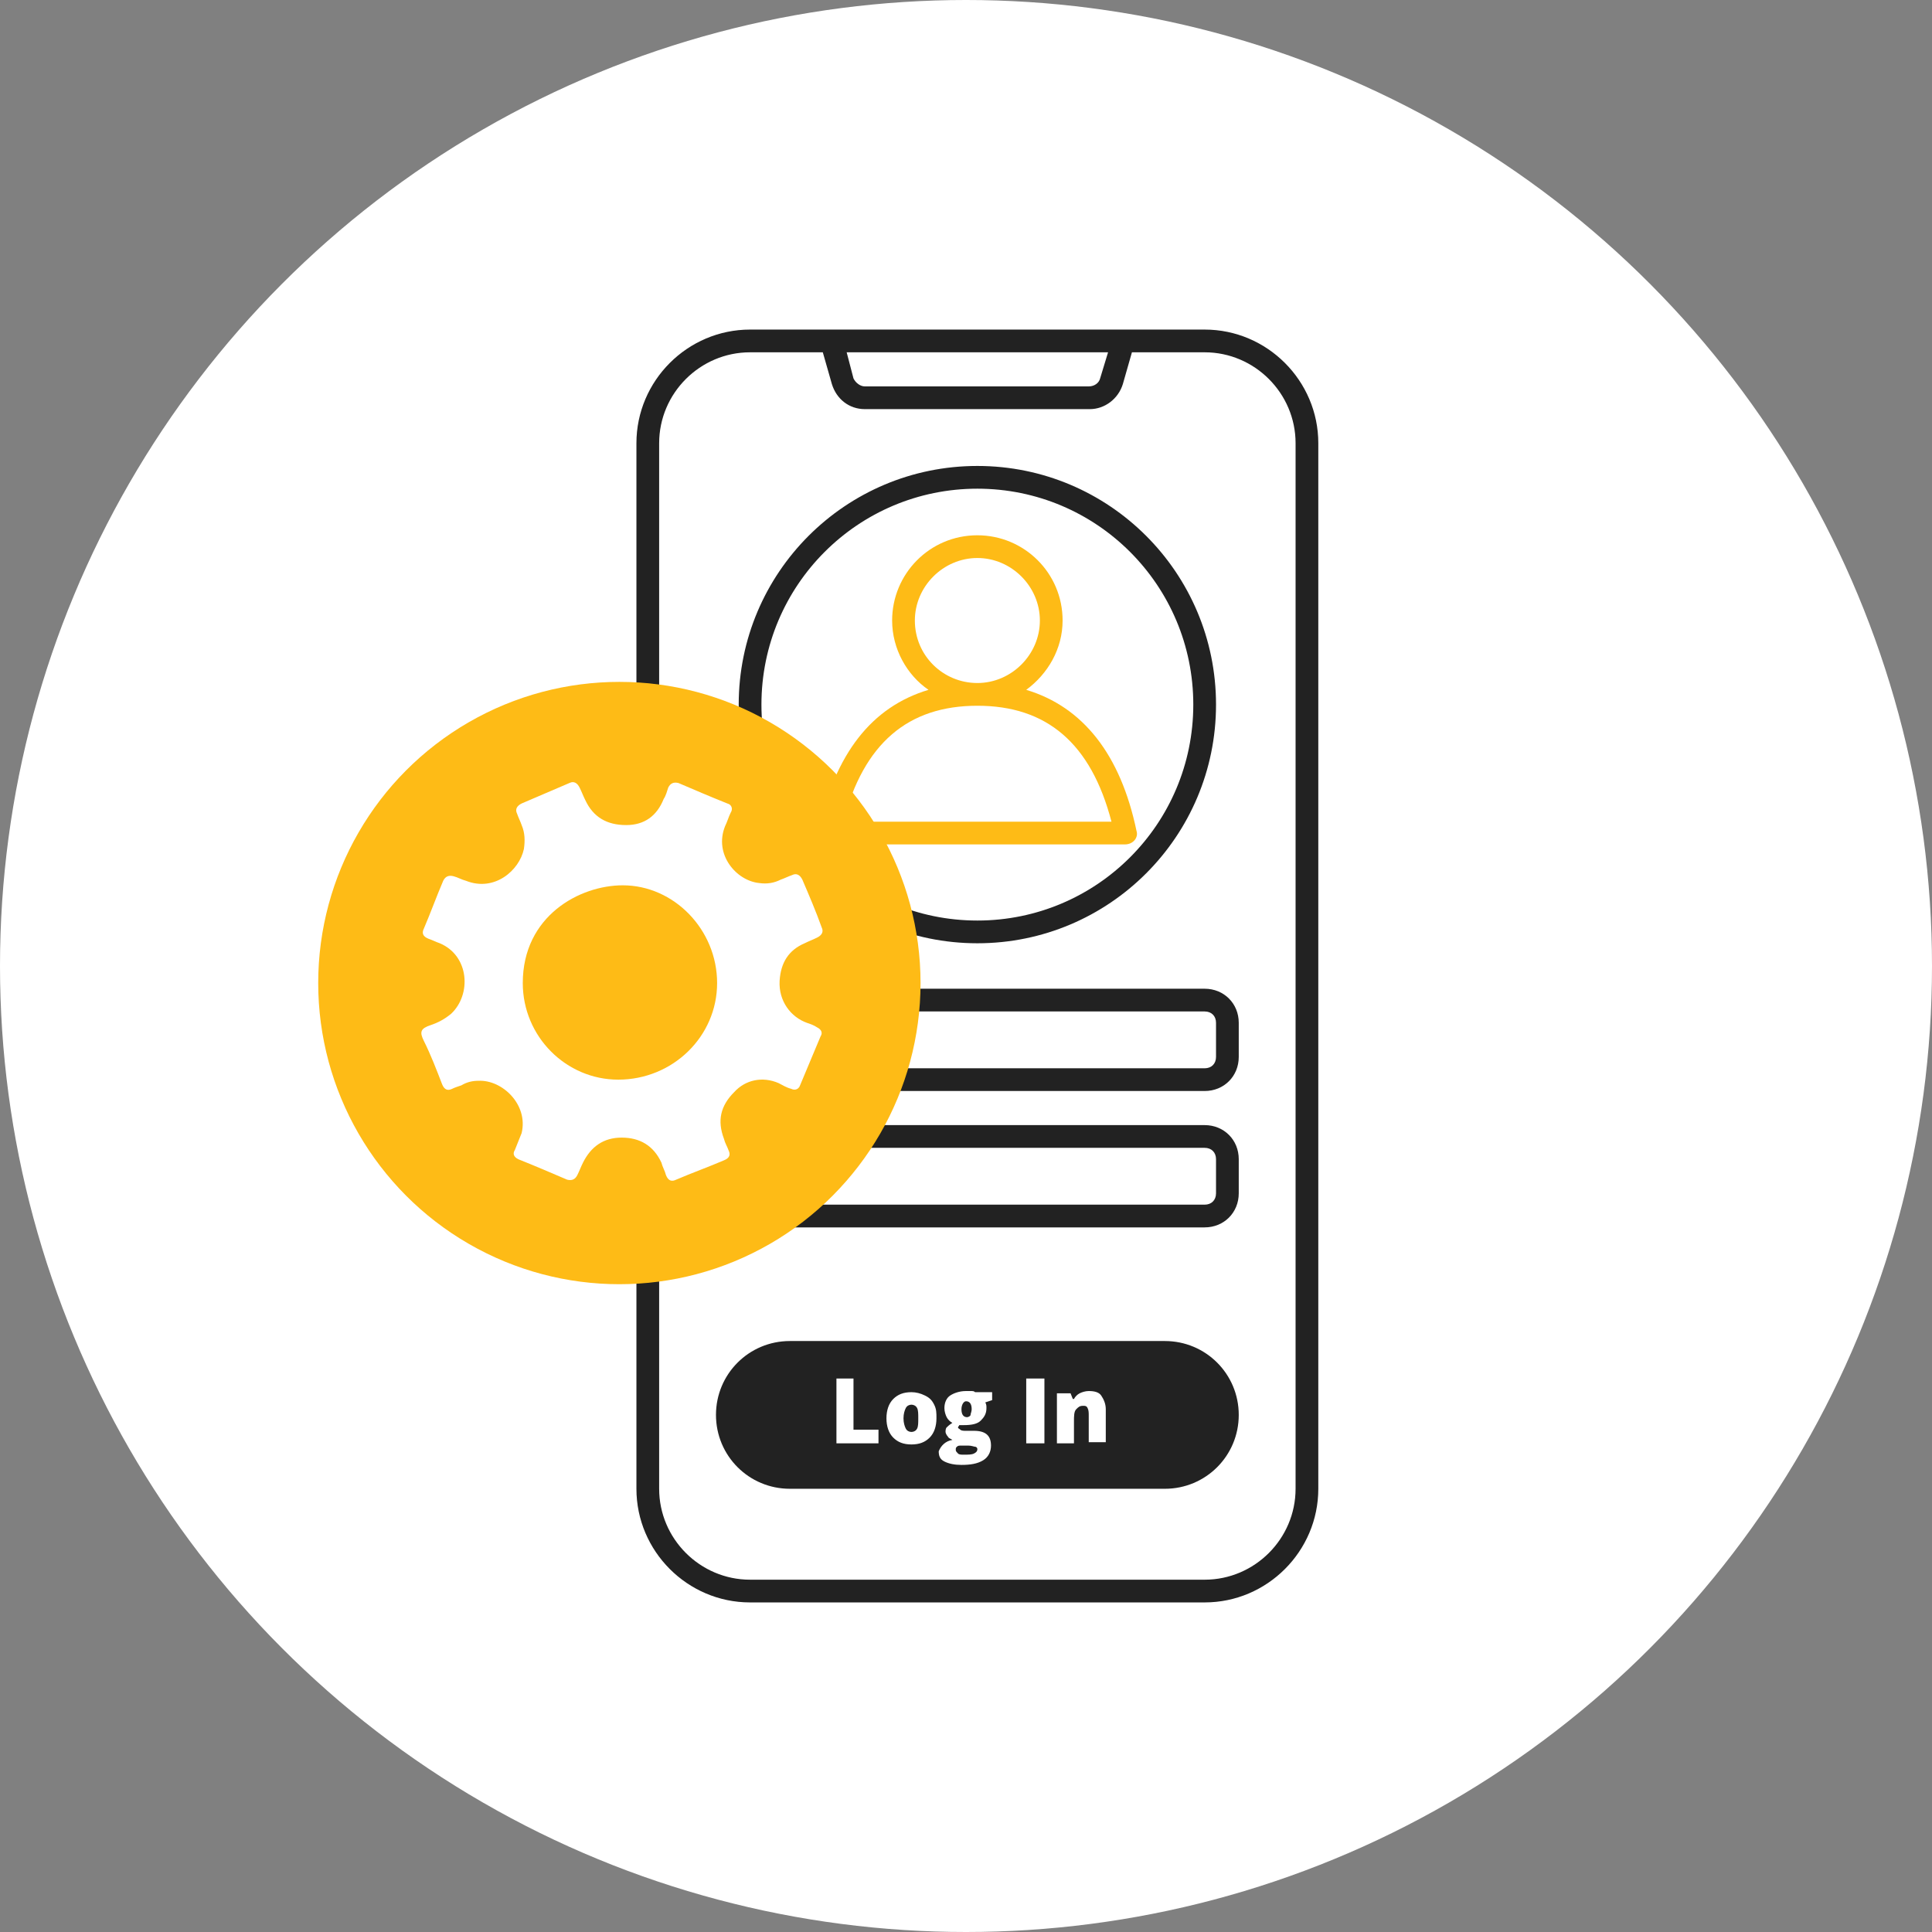 <?xml version="1.0" encoding="utf-8"?>
<!-- Generator: Adobe Illustrator 19.2.0, SVG Export Plug-In . SVG Version: 6.00 Build 0)  -->
<svg version="1.1" id="Layer_1" xmlns="http://www.w3.org/2000/svg" xmlns:xlink="http://www.w3.org/1999/xlink" x="0px" y="0px"
	 viewBox="0 0 170 170" style="enable-background:new 0 0 170 170;" xml:space="preserve">
<rect x="0" y="0" width="170" height="170" fill="#808080" stroke="none"/>
<style type="text/css">
	.st0{fill:#FFFFFF;}
	.st1{fill:#222222;}
	.st2{fill:#FEBB16;}
</style>
<title>app_dev_icon</title>
<desc>Created with Sketch.</desc>
<circle id="Oval" class="st0" cx="85" cy="85" r="85"/>
<path class="st1" d="M106,29h-7.1H73.1H66c-5.5,0-10,4.5-10,10v92c0,5.5,4.5,10,10,10h40c5.5,0,10-4.5,10-10V39
	C116,33.5,111.5,29,106,29z M97.5,31l-0.7,2.3c-0.1,0.4-0.5,0.7-1,0.7H76.1c-0.4,0-0.8-0.3-1-0.7L74.5,31H97.5z M114,131
	c0,4.4-3.6,8-8,8H66c-4.4,0-8-3.6-8-8V39c0-4.4,3.6-8,8-8h6.4l0.8,2.8c0.4,1.3,1.5,2.2,2.9,2.2h19.8c1.3,0,2.5-0.9,2.9-2.2l0.8-2.8
	h6.4c4.4,0,8,3.6,8,8V131z"/>
<path id="Combined-Shape" class="st1" d="M86,83c-11.6,0-21-9.4-21-21s9.4-21,21-21s21,9.4,21,21S97.6,83,86,83z M86,81
	c10.5,0,19-8.5,19-19s-8.5-19-19-19s-19,8.5-19,19S75.5,81,86,81z"/>
<path class="st2" d="M100,73.1c-1.4-6.7-4.7-10.9-9.7-12.4c1.9-1.4,3.2-3.6,3.2-6.1c0-4.2-3.4-7.5-7.5-7.5c-4.2,0-7.5,3.4-7.5,7.5
	c0,2.5,1.3,4.8,3.2,6.1c-5,1.5-8.2,5.6-9.7,12.4c-0.1,0.6,0.3,1.2,1,1.2H99C99.7,74.3,100.2,73.7,100,73.1z M80.5,54.6
	c0-3,2.5-5.5,5.5-5.5s5.5,2.5,5.5,5.5S89,60.1,86,60.1S80.5,57.7,80.5,54.6z M74.2,72.3C76,65.4,79.9,62.1,86,62.1s10,3.3,11.8,10.2
	H74.2z"/>
<path id="Rectangle-Copy-3" class="st1" d="M69.5,118h33c3.6,0,6.5,2.9,6.5,6.5l0,0c0,3.6-2.9,6.5-6.5,6.5h-33
	c-3.6,0-6.5-2.9-6.5-6.5l0,0C63,120.9,65.9,118,69.5,118z"/>
<path id="Log-In" class="st0" d="M73.6,127v-5.7h1.5v4.5h2.2v1.2H73.6z M82.4,124.8c0,0.7-0.2,1.3-0.6,1.7s-0.9,0.6-1.6,0.6
	c-0.7,0-1.2-0.2-1.6-0.6s-0.6-1-0.6-1.7c0-0.7,0.2-1.3,0.6-1.7s0.9-0.6,1.6-0.6c0.4,0,0.8,0.1,1.2,0.3s0.6,0.4,0.8,0.8
	S82.4,124.3,82.4,124.8z M79.5,124.8c0,0.4,0.1,0.7,0.2,0.9s0.3,0.3,0.5,0.3c0.2,0,0.4-0.1,0.5-0.3s0.1-0.5,0.1-0.9
	c0-0.4,0-0.7-0.1-0.9s-0.3-0.3-0.5-0.3c-0.2,0-0.4,0.1-0.5,0.3S79.5,124.4,79.5,124.8z M83.8,126.7c-0.1-0.1-0.3-0.1-0.4-0.3
	c-0.1-0.1-0.2-0.3-0.2-0.4c0-0.1,0-0.3,0.1-0.4s0.2-0.2,0.5-0.4c-0.2-0.1-0.4-0.3-0.5-0.5s-0.2-0.5-0.2-0.8c0-0.5,0.2-0.9,0.5-1.1
	s0.8-0.4,1.4-0.4c0.1,0,0.2,0,0.4,0s0.3,0,0.4,0.1h1.5v0.7l-0.6,0.2c0.1,0.2,0.1,0.3,0.1,0.5c0,0.5-0.2,0.8-0.5,1.1
	s-0.8,0.4-1.5,0.4c-0.2,0-0.3,0-0.4,0c0,0.1-0.1,0.1-0.1,0.2c0,0.1,0.1,0.1,0.2,0.2s0.3,0.1,0.5,0.1h0.7c1,0,1.5,0.4,1.5,1.3
	c0,0.5-0.2,1-0.7,1.3s-1.1,0.4-1.9,0.4c-0.6,0-1.1-0.1-1.5-0.3s-0.5-0.5-0.5-0.9C82.8,127.2,83.2,126.8,83.8,126.7L83.8,126.7z
	 M84.1,127.6c0,0.1,0.1,0.2,0.2,0.3s0.3,0.1,0.5,0.1c0.4,0,0.7,0,0.9-0.1s0.3-0.2,0.3-0.4c0-0.1-0.1-0.2-0.2-0.2s-0.3-0.1-0.6-0.1
	h-0.6c-0.2,0-0.3,0-0.4,0.1S84.1,127.4,84.1,127.6z M84.6,124c0,0.5,0.2,0.7,0.5,0.7c0.1,0,0.3-0.1,0.3-0.2s0.1-0.3,0.1-0.5
	c0-0.5-0.2-0.7-0.5-0.7C84.8,123.3,84.6,123.6,84.6,124z M90.3,127v-5.7h1.6v5.7H90.3z M95.8,127v-2.4c0-0.3,0-0.5-0.1-0.7
	s-0.2-0.2-0.4-0.2c-0.3,0-0.4,0.1-0.6,0.3s-0.2,0.6-0.2,1.1v1.9H93v-4.4h1.2l0.2,0.5h0.1c0.1-0.2,0.3-0.4,0.5-0.5s0.5-0.2,0.8-0.2
	c0.5,0,0.9,0.1,1.1,0.4s0.4,0.7,0.4,1.2v2.9H95.8z"/>
<path id="Rectangle-Copy-6" class="st1" d="M67,89c-0.6,0-1,0.4-1,1v3c0,0.6,0.4,1,1,1h39c0.6,0,1-0.4,1-1v-3c0-0.6-0.4-1-1-1H67z
	 M67,87h39c1.7,0,3,1.3,3,3v3c0,1.7-1.3,3-3,3H67c-1.7,0-3-1.3-3-3v-3C64,88.3,65.3,87,67,87z"/>
<path id="Rectangle-Copy-7" class="st1" d="M67,101c-0.6,0-1,0.4-1,1v3c0,0.6,0.4,1,1,1h39c0.6,0,1-0.4,1-1v-3c0-0.6-0.4-1-1-1H67z
	 M67,99h39c1.7,0,3,1.3,3,3v3c0,1.7-1.3,3-3,3H67c-1.7,0-3-1.3-3-3v-3C64,100.3,65.3,99,67,99z"/>
<circle id="Oval_1_" class="st2" cx="54.5" cy="86.5" r="26.5"/>
<path id="Fill-1" class="st0" d="M63.1,86.5c0-4.7-3.8-8.6-8.3-8.6c-3.8,0-8.8,2.7-8.8,8.6c0,4.7,3.8,8.5,8.4,8.5
	C59.2,95,63.1,91.2,63.1,86.5 M42.1,95.1c-0.5,0-1,0.1-1.5,0.4c-0.3,0.1-0.6,0.2-0.8,0.3c-0.4,0.2-0.7,0.1-0.9-0.4
	c-0.5-1.3-1-2.6-1.6-3.8c-0.4-0.8-0.3-1.1,0.6-1.4c0.6-0.2,1.2-0.5,1.8-1c1.8-1.7,1.6-5.1-1-6.2c-0.3-0.1-0.7-0.3-1-0.4
	c-0.5-0.2-0.6-0.5-0.4-0.9c0.6-1.4,1.1-2.8,1.7-4.2c0.2-0.4,0.5-0.5,0.9-0.4c0.4,0.1,0.7,0.3,1.1,0.4c2.5,1,4.7-0.9,5.1-2.8
	c0.1-0.7,0.1-1.4-0.2-2.1c-0.1-0.3-0.3-0.7-0.4-1c-0.2-0.4,0-0.7,0.4-0.9c1.4-0.6,2.8-1.2,4.2-1.8c0.4-0.2,0.7,0,0.9,0.4
	c0.2,0.4,0.3,0.7,0.5,1.1c0.7,1.5,1.9,2.2,3.6,2.2c1.6,0,2.7-0.8,3.3-2.3c0.2-0.3,0.3-0.7,0.4-1c0.2-0.4,0.5-0.5,0.9-0.4
	c1.4,0.6,2.8,1.2,4.3,1.8c0.4,0.1,0.5,0.5,0.3,0.8c-0.2,0.4-0.3,0.8-0.5,1.2c-1,2.5,1,4.8,3,5c0.7,0.1,1.3,0,1.9-0.3
	c0.3-0.1,0.7-0.3,1-0.4c0.4-0.2,0.7,0,0.9,0.4c0.6,1.4,1.2,2.8,1.7,4.2c0.2,0.4,0,0.7-0.4,0.9c-0.4,0.2-0.7,0.3-1.1,0.5
	c-1.4,0.6-2.1,1.7-2.2,3.3c-0.1,1.8,1,3.2,2.4,3.7c0.3,0.1,0.6,0.2,0.9,0.4c0.4,0.2,0.5,0.5,0.3,0.8c-0.6,1.4-1.2,2.9-1.8,4.3
	c-0.1,0.3-0.4,0.5-0.8,0.3c-0.4-0.1-0.7-0.3-1.1-0.5c-1.4-0.6-2.9-0.3-3.9,0.8c-1.2,1.2-1.5,2.5-0.9,4.1c0.1,0.4,0.3,0.7,0.4,1
	c0.2,0.4,0.1,0.7-0.4,0.9c-1.4,0.6-2.8,1.1-4.2,1.7c-0.4,0.2-0.7,0.1-0.9-0.4c-0.1-0.4-0.3-0.7-0.4-1.1c-0.7-1.5-1.9-2.2-3.5-2.2
	c-1.6,0-2.7,0.8-3.4,2.2c-0.2,0.4-0.3,0.7-0.5,1.1c-0.2,0.4-0.5,0.5-0.9,0.4c-1.4-0.6-2.8-1.2-4.3-1.8c-0.4-0.2-0.5-0.5-0.3-0.8
	c0.2-0.5,0.4-1,0.6-1.5C46.5,97.2,44.2,95,42.1,95.1"/>
</svg>
